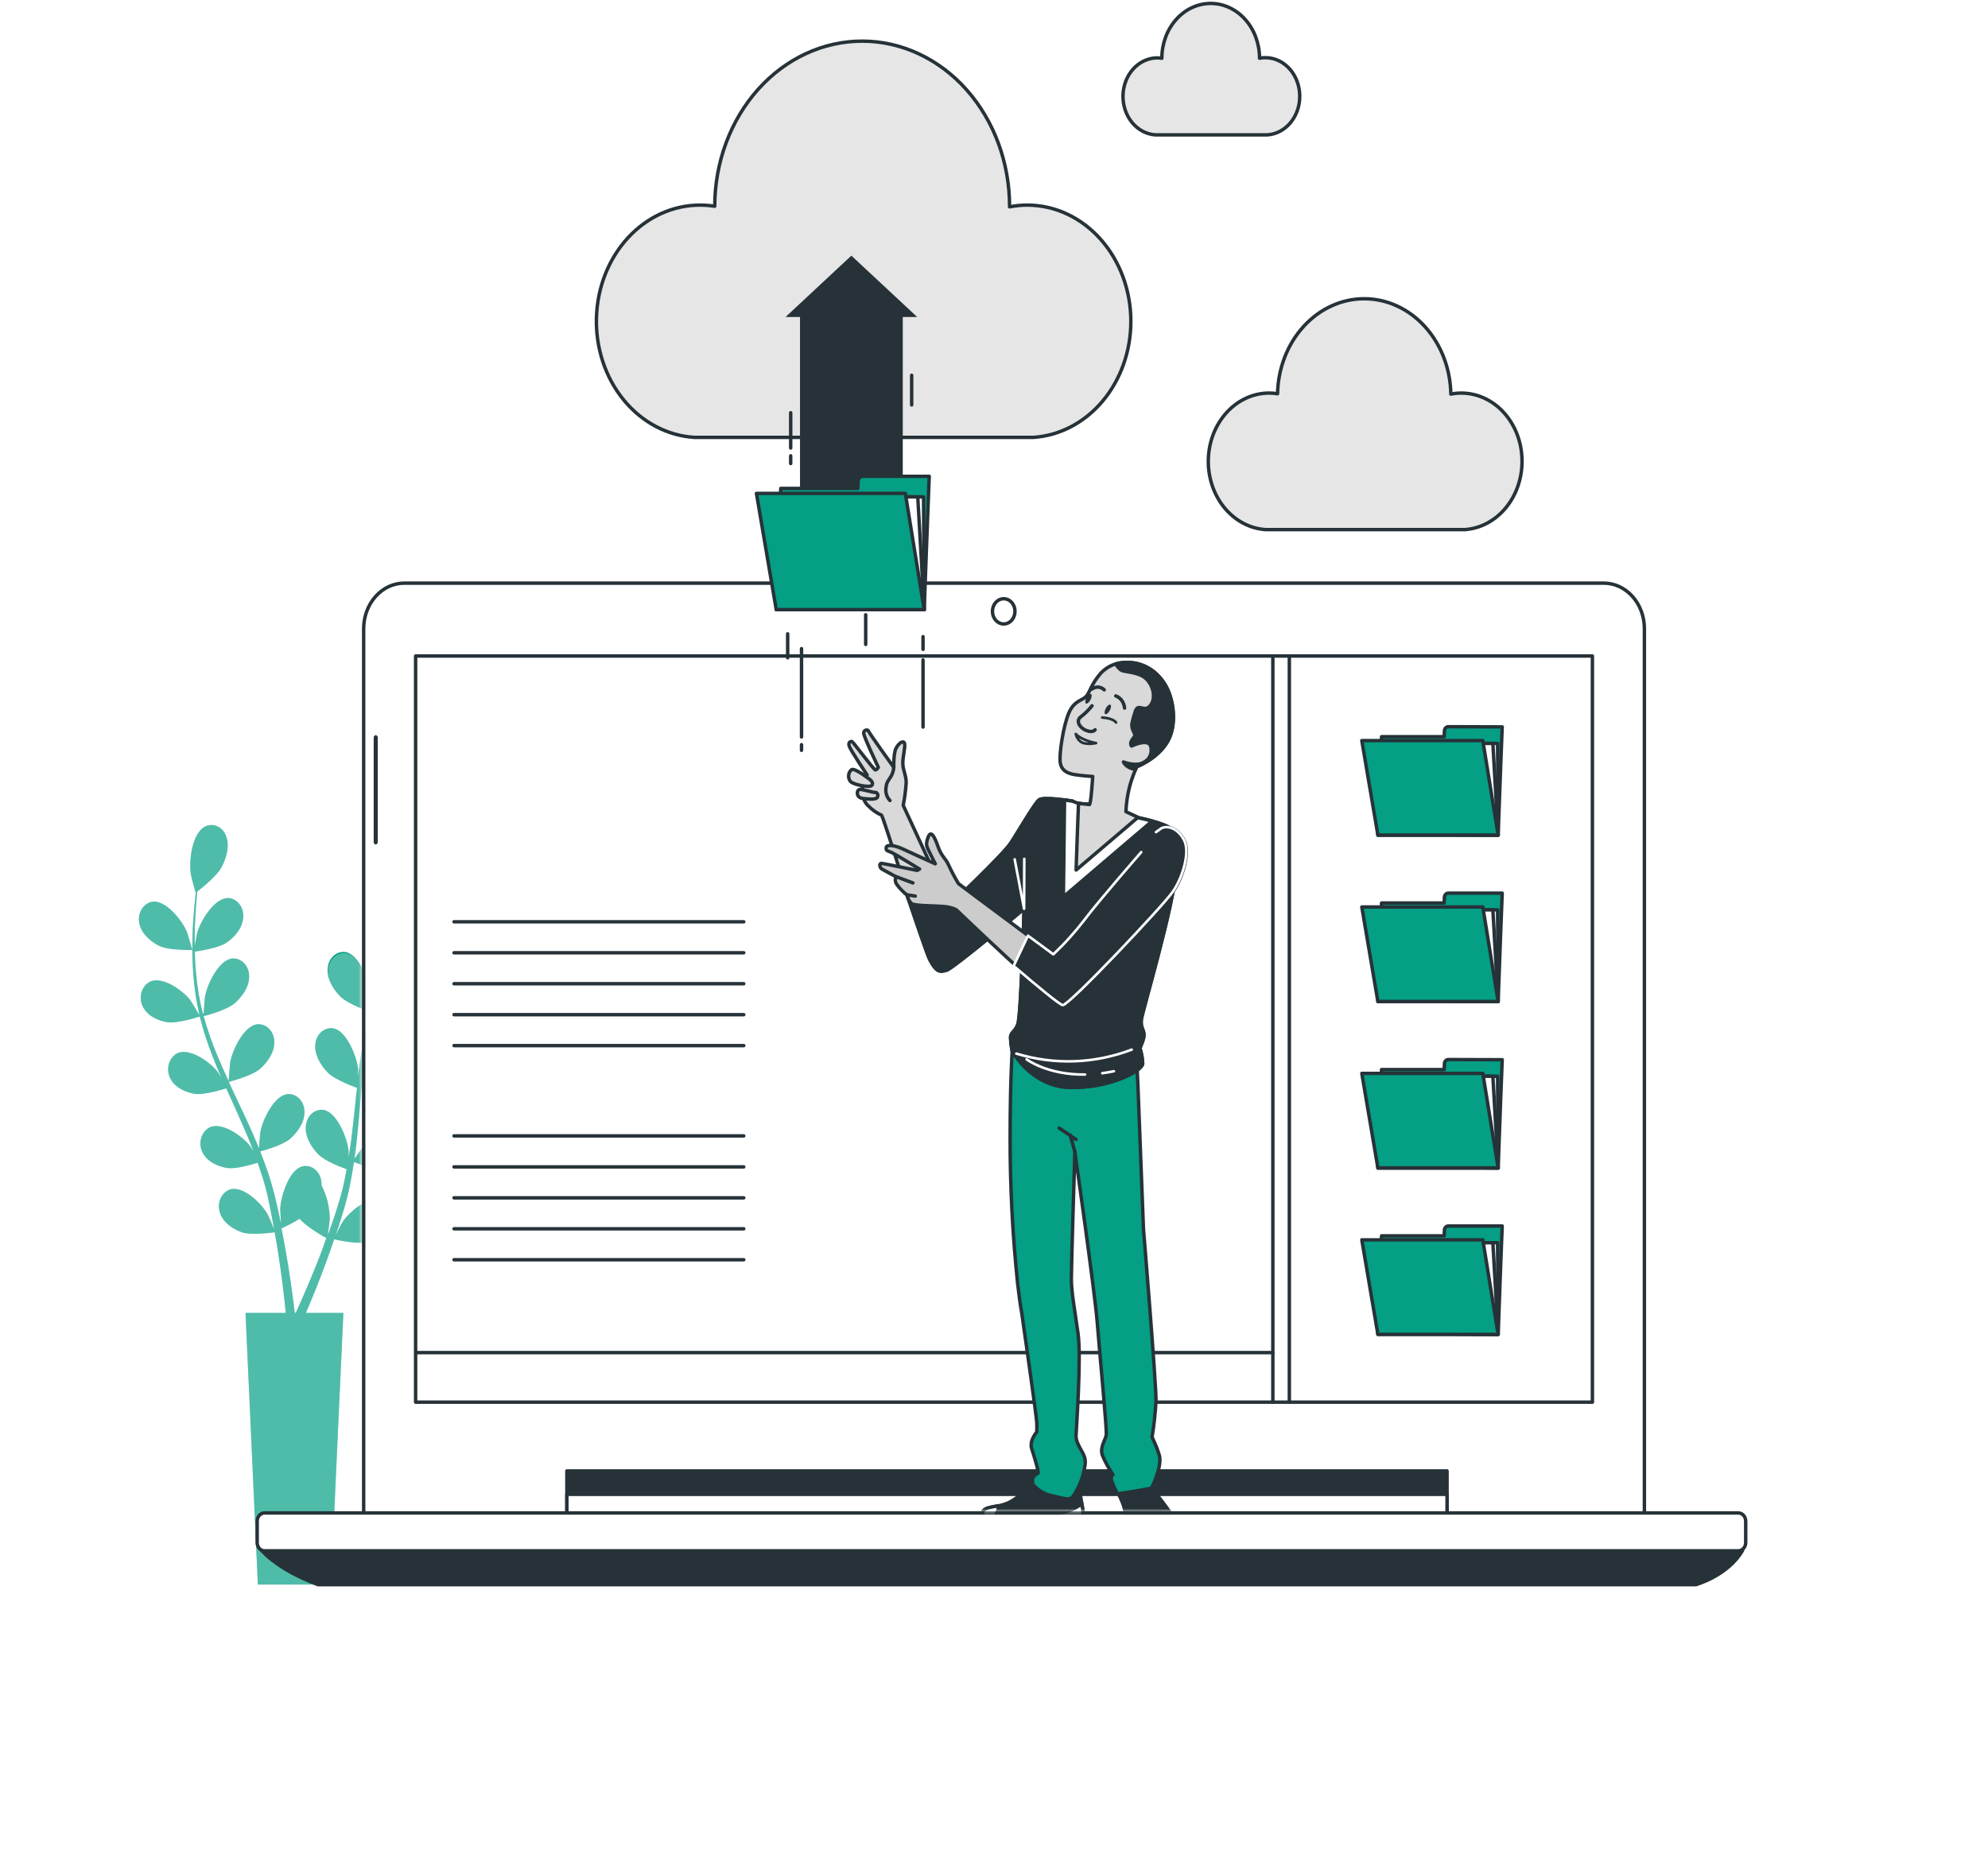 <svg width="579" height="539" viewBox="0 0 579 539" fill="none" xmlns="http://www.w3.org/2000/svg">
<g filter="url(#filter0_d_601_1179)">
<ellipse cx="289.5" cy="461.5" rx="274.5" ry="41.5" fill="white"/>
</g>
<mask id="mask0_601_1179" style="mask-type:luminance" maskUnits="userSpaceOnUse" x="32" y="222" width="74" height="241">
<path d="M105.397 222.018H32.246V462.161H105.397V222.018Z" fill="white"/>
</mask>
<g mask="url(#mask0_601_1179)">
<path d="M135.882 249.509C132.006 249.053 127.419 255 125.995 258.563C125.882 258.868 124.458 263.94 124.526 263.927H124.616C123.882 264.865 123.102 265.88 122.277 266.996C120.763 269.088 119.068 271.459 117.385 274.186C115.535 277.093 113.841 280.12 112.312 283.252C110.574 286.75 109.122 290.417 107.973 294.208V294.348C107.973 293.08 107.973 289.491 107.905 289.212C107.464 285.344 104.515 278.167 100.741 277.368C100.102 277.255 99.448 277.295 98.823 277.485C98.198 277.674 97.616 278.01 97.115 278.47C96.614 278.929 96.205 279.503 95.914 280.152C95.624 280.801 95.459 281.512 95.43 282.238C95.204 285.306 97.193 288.388 99.125 290.328C101.306 292.509 107.374 294.639 107.86 294.804C106.759 298.657 105.891 302.588 105.261 306.572C104.888 308.905 104.583 311.263 104.3 313.647C104.3 312.544 104.3 311.555 104.3 311.416C103.86 307.548 100.911 300.358 97.137 299.572C96.498 299.459 95.846 299.498 95.221 299.687C94.597 299.876 94.016 300.211 93.515 300.669C93.014 301.127 92.604 301.699 92.313 302.347C92.022 302.995 91.856 303.704 91.826 304.429C91.6 307.51 93.589 310.579 95.521 312.519C97.453 314.459 102.628 316.412 103.984 316.906L103.679 319.645C103.216 324.02 102.764 328.407 102.21 332.681C102.018 334.19 101.769 335.661 101.532 337.144C101.532 336.155 101.532 335.331 101.532 335.204C101.08 331.337 98.142 324.159 94.368 323.361C93.729 323.247 93.075 323.287 92.451 323.477C91.826 323.667 91.244 324.002 90.742 324.462C90.241 324.922 89.832 325.495 89.542 326.144C89.251 326.793 89.086 327.504 89.058 328.23C88.832 331.299 90.82 334.38 92.753 336.32C94.685 338.26 99.351 340.023 100.967 340.606C100.685 342.115 100.402 343.624 100.074 345.07C99.826 346.046 99.645 347.01 99.34 347.986C99.035 348.962 98.786 349.901 98.515 350.852C97.928 352.652 97.385 354.516 96.73 356.266C96.312 357.534 95.894 358.638 95.476 359.792C95.69 358.295 96.052 355.353 96.052 355.1C96.009 351.669 95.184 348.308 93.656 345.336C93.668 344.954 93.645 344.572 93.589 344.195C93.51 343.472 93.295 342.776 92.96 342.153C92.624 341.529 92.175 340.993 91.641 340.578C91.107 340.164 90.502 339.881 89.864 339.748C89.226 339.615 88.57 339.635 87.939 339.807C84.176 340.936 81.792 348.341 81.612 352.234C81.612 352.462 81.736 354.973 81.838 356.558C81.657 355.632 81.476 354.745 81.272 353.806C80.877 351.93 80.436 350.078 79.962 348.087C79.713 347.136 79.453 346.173 79.182 345.209C78.911 344.245 78.583 343.244 78.278 342.254C77.532 339.972 76.685 337.69 75.781 335.432C77.239 335.039 82.391 333.556 84.459 331.78C86.527 330.005 88.696 327.101 88.674 324.02C88.692 323.295 88.573 322.574 88.326 321.903C88.079 321.233 87.709 320.629 87.24 320.13C86.771 319.631 86.213 319.249 85.604 319.008C84.994 318.767 84.346 318.673 83.702 318.732C79.838 319.201 76.47 326.112 75.792 329.942C75.792 330.183 75.521 332.985 75.419 334.519C74.866 333.163 74.29 331.806 73.725 330.449C71.996 326.543 70.132 322.65 68.301 318.758L66.629 315.169C67.148 315.029 73.307 313.432 75.668 311.428C77.725 309.666 79.917 306.762 79.894 303.68C79.912 302.955 79.793 302.233 79.547 301.562C79.3 300.892 78.93 300.287 78.461 299.787C77.992 299.287 77.435 298.903 76.825 298.661C76.215 298.418 75.567 298.323 74.922 298.38C71.047 298.849 67.691 305.773 67.013 309.59C67.013 309.881 66.629 313.914 66.595 314.953C65.374 312.316 64.188 309.678 63.103 307.028C61.621 303.454 60.353 299.772 59.307 296.009C59.544 296.009 65.985 294.31 68.346 292.268C70.403 290.493 72.583 287.589 72.561 284.508C72.579 283.783 72.46 283.061 72.213 282.391C71.966 281.721 71.596 281.117 71.127 280.618C70.658 280.119 70.101 279.736 69.491 279.495C68.881 279.255 68.233 279.161 67.589 279.22C63.725 279.689 60.369 286.612 59.68 290.429C59.68 290.683 59.386 293.752 59.295 295.223H59.081C58.107 291.409 57.445 287.505 57.103 283.557C56.877 281.388 56.787 279.296 56.731 277.216C57.951 277.051 63.51 276.215 65.86 274.68C68.211 273.146 70.538 270.546 70.821 267.478C70.908 266.759 70.86 266.028 70.679 265.331C70.498 264.635 70.189 263.989 69.771 263.435C69.354 262.881 68.837 262.432 68.255 262.117C67.672 261.802 67.038 261.628 66.391 261.607C62.505 261.607 58.482 268.061 57.42 271.751C57.42 271.954 56.968 274.072 56.708 275.631C56.708 274.706 56.708 273.767 56.708 272.88C56.708 269.583 56.9 266.539 57.092 263.876C57.205 262.355 57.33 260.985 57.465 259.705C58.595 258.83 63.115 255.266 64.482 252.718C65.849 250.169 66.934 246.644 65.928 243.765C65.71 243.083 65.367 242.459 64.921 241.935C64.474 241.411 63.935 240.999 63.337 240.724C62.739 240.449 62.097 240.318 61.451 240.339C60.806 240.361 60.171 240.534 59.589 240.849C55.906 242.954 54.99 250.777 55.567 254.582C55.567 254.924 56.923 260.022 56.979 259.971H57.047C56.9 261.239 56.753 262.507 56.606 263.978C56.369 266.653 56.132 269.684 56.064 272.994C55.952 276.567 56.027 280.145 56.29 283.709C56.563 287.699 57.153 291.654 58.053 295.527C58.053 295.527 58.053 295.628 58.053 295.666C57.431 294.589 55.635 291.634 55.476 291.418C53.217 288.477 47.262 284.279 43.68 285.978C43.091 286.279 42.565 286.716 42.137 287.26C41.709 287.804 41.388 288.443 41.195 289.136C41.002 289.829 40.941 290.56 41.017 291.281C41.093 292.002 41.303 292.697 41.635 293.32C42.957 296.034 46.154 297.366 48.697 297.784C51.589 298.253 57.736 296.275 58.177 296.11C59.18 300.027 60.415 303.865 61.872 307.599C62.708 309.78 63.612 311.948 64.55 314.104C63.996 313.191 63.487 312.379 63.42 312.265C61.16 309.323 55.205 305.126 51.623 306.825C51.038 307.132 50.517 307.574 50.093 308.121C49.669 308.668 49.353 309.309 49.163 310.002C48.974 310.695 48.916 311.424 48.993 312.144C49.07 312.864 49.281 313.557 49.612 314.18C50.934 316.881 54.132 318.225 56.674 318.643C59.216 319.062 64.516 317.489 65.894 317.058L67.024 319.531C68.787 323.475 70.572 327.406 72.21 331.324C72.787 332.693 73.341 334.076 73.838 335.458C73.341 334.646 72.922 333.974 72.843 333.873C70.584 330.918 64.629 326.721 61.047 328.433C60.459 328.735 59.934 329.172 59.507 329.717C59.08 330.261 58.76 330.901 58.569 331.594C58.377 332.287 58.317 333.017 58.394 333.737C58.47 334.458 58.681 335.152 59.013 335.775C60.335 338.476 63.533 339.807 66.075 340.238C68.617 340.669 73.397 339.236 75.035 338.729C75.544 340.149 76.041 341.595 76.47 343.003C76.753 343.979 77.069 344.892 77.306 345.881C77.544 346.87 77.781 347.834 78.03 348.785C78.425 350.662 78.843 352.589 79.16 354.415C79.408 355.683 79.634 356.951 79.849 358.13C79.295 356.748 78.143 354.073 78.018 353.857C76.177 350.56 70.866 345.399 67.092 346.477C66.47 346.675 65.892 347.018 65.396 347.483C64.9 347.949 64.497 348.527 64.213 349.179C63.929 349.831 63.772 350.543 63.75 351.268C63.728 351.993 63.843 352.716 64.086 353.388C65.035 356.279 67.985 358.143 70.471 358.993C73.205 359.931 79.25 359.069 80.007 358.993C80.369 361.022 80.708 363 80.99 364.864C82.018 371.356 82.64 376.796 83.035 380.613C83.103 381.285 83.159 381.881 83.216 382.464H71.499L75.103 461.616H96.391L100.007 382.464H89.092L89.34 381.906C90.832 378.394 92.911 373.372 95.159 367.21C95.871 365.27 96.594 363.177 97.329 361.022C98.052 361.186 104.108 362.556 106.843 361.846C109.374 361.212 112.492 359.601 113.622 356.774C113.907 356.123 114.068 355.413 114.093 354.689C114.118 353.964 114.007 353.242 113.767 352.569C113.527 351.896 113.164 351.287 112.701 350.781C112.238 350.276 111.686 349.885 111.08 349.634C107.385 348.24 101.758 352.944 99.69 356.076C99.566 356.266 98.447 358.447 97.758 359.88C98.052 358.993 98.346 358.143 98.639 357.23C99.227 355.43 99.769 353.603 100.357 351.651C100.606 350.7 100.865 349.736 101.125 348.76C101.385 347.783 101.589 346.756 101.826 345.742C102.323 343.37 102.73 340.948 103.091 338.501C104.492 339.072 109.521 341.037 112.131 340.834C114.741 340.631 117.972 339.566 119.464 337.03C119.836 336.436 120.093 335.761 120.217 335.048C120.341 334.336 120.329 333.602 120.183 332.895C120.037 332.187 119.759 331.523 119.369 330.944C118.978 330.365 118.483 329.885 117.916 329.536C114.458 327.532 108.255 331.222 105.792 333.974C105.645 334.139 104.074 336.345 103.227 337.563C103.442 336.092 103.645 334.621 103.815 333.112C104.289 328.788 104.662 324.388 105.035 320L105.408 315.981C105.905 316.183 111.837 318.656 114.752 318.428C117.34 318.225 120.583 317.16 122.085 314.624C122.458 314.03 122.714 313.355 122.838 312.642C122.962 311.929 122.95 311.195 122.804 310.488C122.658 309.781 122.381 309.116 121.99 308.537C121.6 307.959 121.104 307.479 120.537 307.13C117.08 305.126 110.877 308.816 108.413 311.568C108.232 311.783 105.973 314.941 105.43 315.778C105.713 312.836 106.018 309.894 106.413 307.015C106.944 303.118 107.699 299.264 108.673 295.476C108.899 295.578 115.08 298.19 118.063 298.012C120.65 297.809 123.893 296.744 125.396 294.208C125.768 293.614 126.025 292.939 126.149 292.226C126.273 291.514 126.261 290.78 126.115 290.073C125.969 289.365 125.692 288.701 125.301 288.122C124.91 287.543 124.415 287.063 123.848 286.714C120.39 284.71 114.187 288.4 111.724 291.152C111.566 291.342 109.848 293.752 109.046 294.956L108.854 294.842C109.914 291.059 111.28 287.391 112.933 283.886C113.814 281.933 114.763 280.082 115.713 278.408C116.843 279.03 121.893 281.794 124.605 281.908C127.317 282.022 130.537 281.375 132.277 278.992C132.698 278.446 133.012 277.809 133.2 277.12C133.389 276.43 133.447 275.705 133.372 274.989C133.296 274.273 133.089 273.582 132.762 272.962C132.435 272.341 131.997 271.803 131.475 271.383C128.232 268.961 121.701 271.878 119.046 274.3C118.899 274.439 117.52 275.961 116.537 277.102C116.978 276.329 117.419 275.517 117.859 274.782C119.487 272.03 121.125 269.621 122.594 267.503C123.441 266.311 124.221 265.246 124.967 264.257C126.334 264.257 131.848 264.041 134.255 262.773C136.661 261.505 139.294 259.223 139.904 256.205C140.11 255.465 140.164 254.682 140.064 253.915C139.964 253.148 139.711 252.416 139.325 251.773C138.939 251.13 138.429 250.593 137.833 250.201C137.237 249.81 136.57 249.573 135.882 249.509ZM93.035 366.17C90.696 372.206 88.515 377.138 86.99 380.562C86.685 381.247 86.402 381.83 86.142 382.426H85.837C85.758 381.754 85.679 381.031 85.578 380.207C85.103 376.403 84.357 370.874 83.205 364.357C82.843 362.29 82.425 360.096 81.973 357.839C83.794 357.021 85.571 356.085 87.295 355.036C89.284 357.458 94.391 360.286 95.046 360.654C94.402 362.543 93.747 364.395 93.035 366.17Z" fill="#049F85"/>
<path d="M46.38 275.555C49.171 276.924 56.007 276.747 56.019 276.747C56.03 276.747 54.55 271.674 54.414 271.421C52.911 267.908 48.177 262.088 44.313 262.684C43.676 262.802 43.069 263.069 42.53 263.467C41.991 263.865 41.533 264.386 41.184 264.996C40.836 265.605 40.606 266.29 40.508 267.006C40.41 267.722 40.448 268.453 40.618 269.151C41.262 272.156 44.03 274.388 46.38 275.555Z" fill="#049F85"/>
<path opacity="0.3" d="M46.38 275.555C49.171 276.924 56.007 276.747 56.019 276.747C56.03 276.747 54.55 271.674 54.414 271.421C52.911 267.908 48.177 262.088 44.313 262.684C43.676 262.802 43.069 263.069 42.53 263.467C41.991 263.865 41.533 264.386 41.184 264.996C40.836 265.605 40.606 266.29 40.508 267.006C40.41 267.722 40.448 268.453 40.618 269.151C41.262 272.156 44.03 274.388 46.38 275.555Z" fill="white"/>
<path opacity="0.3" d="M58.222 296.085C59.226 300.002 60.46 303.84 61.917 307.573C62.753 309.754 63.657 311.923 64.595 314.078C64.041 313.165 63.533 312.354 63.465 312.24C61.205 309.298 55.25 305.101 51.669 306.8C51.076 307.102 50.548 307.54 50.117 308.087C49.687 308.634 49.364 309.277 49.169 309.974C48.975 310.67 48.914 311.405 48.991 312.13C49.067 312.855 49.279 313.553 49.612 314.18C50.934 316.881 54.132 318.225 56.674 318.643C59.216 319.062 64.516 317.489 65.894 317.058L67.024 319.531C68.787 323.475 70.572 327.406 72.21 331.324C72.787 332.693 73.341 334.076 73.838 335.458C73.341 334.646 72.922 333.974 72.843 333.873C70.584 330.918 64.629 326.721 61.047 328.433C60.459 328.735 59.934 329.172 59.507 329.717C59.08 330.261 58.76 330.901 58.569 331.594C58.377 332.287 58.317 333.017 58.394 333.737C58.47 334.458 58.681 335.152 59.013 335.775C60.335 338.476 63.533 339.807 66.075 340.238C68.617 340.669 73.397 339.236 75.035 338.729C75.544 340.149 76.041 341.595 76.47 343.003C76.753 343.979 77.069 344.892 77.306 345.881C77.544 346.87 77.781 347.834 78.03 348.785C78.425 350.662 78.843 352.589 79.16 354.415C79.408 355.683 79.634 356.951 79.849 358.13C79.295 356.748 78.143 354.073 78.018 353.857C76.177 350.56 70.866 345.399 67.092 346.477C66.47 346.675 65.892 347.018 65.396 347.483C64.9 347.949 64.497 348.527 64.213 349.179C63.929 349.831 63.772 350.543 63.75 351.268C63.728 351.993 63.843 352.716 64.086 353.388C65.035 356.279 67.985 358.143 70.471 358.993C73.205 359.931 79.25 359.069 80.007 358.993C80.369 361.022 80.708 363 80.99 364.864C82.018 371.356 82.64 376.796 83.035 380.613C83.103 381.285 83.159 381.881 83.216 382.464H71.499L75.103 461.616H96.391L100.007 382.464H89.092L89.34 381.906C90.832 378.394 92.911 373.372 95.159 367.21C95.871 365.27 96.594 363.177 97.329 361.022C98.052 361.186 104.108 362.556 106.843 361.846C109.374 361.212 112.492 359.601 113.622 356.774C113.907 356.123 114.068 355.413 114.093 354.689C114.118 353.964 114.007 353.242 113.767 352.569C113.527 351.896 113.164 351.287 112.701 350.781C112.238 350.276 111.686 349.885 111.08 349.634C107.385 348.24 101.758 352.944 99.69 356.076C99.566 356.266 98.447 358.447 97.758 359.88C98.052 358.993 98.346 358.143 98.639 357.23C99.227 355.43 99.769 353.603 100.357 351.651C100.606 350.7 100.865 349.736 101.125 348.76C101.385 347.783 101.589 346.756 101.826 345.742C102.323 343.37 102.73 340.948 103.091 338.501C104.492 339.072 109.521 341.037 112.131 340.834C114.741 340.631 117.972 339.566 119.464 337.03C119.836 336.436 120.093 335.761 120.217 335.048C120.341 334.336 120.329 333.602 120.183 332.895C120.037 332.187 119.759 331.523 119.369 330.944C118.978 330.365 118.483 329.885 117.916 329.536C114.458 327.532 108.255 331.222 105.792 333.974C105.645 334.139 104.074 336.345 103.227 337.563C103.442 336.092 103.645 334.621 103.815 333.112C104.289 328.788 104.662 324.388 105.035 320L105.408 315.981C105.905 316.183 111.837 318.656 114.752 318.428C117.34 318.225 120.583 317.16 122.085 314.624C122.458 314.03 122.714 313.355 122.838 312.642C122.962 311.929 122.95 311.195 122.804 310.488C122.658 309.781 122.381 309.116 121.99 308.537C121.6 307.959 121.104 307.479 120.537 307.13C117.08 305.126 110.877 308.816 108.413 311.568C108.233 311.783 105.973 314.941 105.43 315.778C105.713 312.836 106.018 309.894 106.413 307.015C106.944 303.118 107.699 299.264 108.673 295.476C108.899 295.578 115.08 298.19 118.063 298.012C120.65 297.809 123.893 296.744 125.396 294.208C125.768 293.614 126.025 292.939 126.149 292.226C126.273 291.514 126.261 290.78 126.115 290.073C125.969 289.365 125.692 288.701 125.301 288.122C124.91 287.543 124.415 287.063 123.848 286.714C120.39 284.71 114.187 288.4 111.724 291.152C111.566 291.342 109.848 293.752 109.046 294.956L108.854 294.842C109.914 291.059 111.28 287.391 112.933 283.886C113.814 281.933 114.763 280.082 115.713 278.408C116.843 279.03 121.893 281.794 124.605 281.908C127.317 282.022 130.537 281.375 132.277 278.992C132.698 278.446 133.012 277.809 133.2 277.12C133.389 276.43 133.447 275.705 133.372 274.989C133.296 274.273 133.089 273.582 132.762 272.962C132.435 272.341 131.997 271.803 131.475 271.383C128.232 268.961 121.701 271.878 119.046 274.3C118.899 274.439 117.52 275.961 116.537 277.102C116.978 276.329 117.419 275.517 117.859 274.782C119.487 272.03 121.125 269.621 122.594 267.503C123.441 266.311 124.221 265.246 124.967 264.257C126.334 264.257 131.848 264.041 134.255 262.773C136.661 261.505 139.294 259.223 139.904 256.205C140.056 255.502 140.074 254.771 139.958 254.06C139.842 253.348 139.595 252.672 139.232 252.075C138.869 251.477 138.398 250.972 137.85 250.591C137.302 250.211 136.69 249.963 136.051 249.864C132.176 249.408 127.588 255.355 126.164 258.918C126.051 259.223 124.628 264.295 124.695 264.282H124.786C124.051 265.221 123.272 266.235 122.447 267.351C120.933 269.443 119.238 271.814 117.554 274.541C115.705 277.448 114.011 280.475 112.481 283.607C110.743 287.105 109.291 290.772 108.142 294.563V294.703C108.142 293.435 108.142 289.846 108.074 289.567C107.634 285.7 104.685 278.522 100.911 277.723C100.271 277.61 99.618 277.65 98.993 277.84C98.368 278.029 97.786 278.365 97.285 278.825C96.783 279.284 96.374 279.858 96.084 280.507C95.793 281.156 95.629 281.867 95.6 282.593C95.374 285.661 97.363 288.743 99.295 290.683C101.476 292.864 107.543 294.994 108.029 295.159C106.885 298.891 105.96 302.704 105.261 306.572C104.888 308.905 104.583 311.263 104.3 313.647C104.3 312.544 104.3 311.555 104.3 311.416C103.86 307.548 100.911 300.358 97.137 299.572C96.498 299.459 95.846 299.498 95.222 299.687C94.597 299.876 94.016 300.211 93.515 300.669C93.014 301.127 92.604 301.699 92.313 302.347C92.022 302.995 91.856 303.704 91.826 304.429C91.6 307.51 93.589 310.579 95.521 312.519C97.453 314.459 102.628 316.412 103.984 316.906L103.679 319.645C103.216 324.02 102.764 328.407 102.21 332.681C102.018 334.19 101.769 335.661 101.532 337.144C101.532 336.155 101.532 335.331 101.532 335.204C101.08 331.337 98.142 324.159 94.368 323.361C93.729 323.247 93.075 323.287 92.451 323.477C91.826 323.667 91.244 324.002 90.742 324.462C90.241 324.922 89.832 325.495 89.542 326.144C89.251 326.793 89.086 327.504 89.058 328.23C88.832 331.299 90.82 334.38 92.753 336.32C94.685 338.26 99.351 340.023 100.967 340.606C100.685 342.115 100.402 343.624 100.074 345.07C99.826 346.046 99.645 347.01 99.34 347.986C99.035 348.962 98.786 349.901 98.515 350.852C97.928 352.652 97.385 354.516 96.73 356.266C96.312 357.534 95.894 358.638 95.476 359.792C95.69 358.295 96.052 355.353 96.052 355.1C96.009 351.669 95.184 348.308 93.656 345.336C93.668 344.954 93.645 344.572 93.589 344.195C93.51 343.472 93.295 342.776 92.96 342.153C92.624 341.529 92.175 340.993 91.641 340.578C91.107 340.164 90.502 339.881 89.864 339.748C89.226 339.615 88.57 339.635 87.939 339.807C84.176 340.936 81.792 348.341 81.612 352.234C81.612 352.462 81.736 354.973 81.838 356.558C81.657 355.632 81.476 354.745 81.272 353.806C80.877 351.93 80.436 350.078 79.962 348.087C79.713 347.136 79.453 346.173 79.182 345.209C78.911 344.245 78.583 343.244 78.278 342.254C77.532 339.972 76.685 337.69 75.781 335.432C77.239 335.039 82.391 333.556 84.459 331.78C86.527 330.005 88.696 327.101 88.674 324.02C88.692 323.295 88.573 322.574 88.326 321.903C88.079 321.233 87.709 320.629 87.24 320.13C86.771 319.631 86.213 319.249 85.604 319.008C84.994 318.767 84.346 318.673 83.702 318.732C79.838 319.201 76.47 326.112 75.792 329.942C75.792 330.183 75.521 332.985 75.419 334.519C74.866 333.163 74.29 331.806 73.725 330.449C71.996 326.543 70.132 322.65 68.301 318.758L66.629 315.169C67.148 315.029 73.307 313.432 75.668 311.428C77.725 309.666 79.917 306.762 79.894 303.68C79.912 302.955 79.793 302.233 79.547 301.562C79.3 300.892 78.93 300.287 78.461 299.787C77.992 299.287 77.435 298.903 76.825 298.661C76.215 298.418 75.567 298.323 74.922 298.38C71.047 298.849 67.691 305.773 67.013 309.59C67.013 309.881 66.629 313.914 66.595 314.953C65.374 312.316 64.188 309.678 63.103 307.028C61.621 303.454 60.353 299.772 59.307 296.009C59.544 296.009 65.985 294.31 68.346 292.268C70.403 290.493 72.583 287.589 72.561 284.508C72.579 283.783 72.46 283.061 72.213 282.391C71.966 281.721 71.596 281.117 71.127 280.618C70.658 280.119 70.101 279.736 69.491 279.495C68.881 279.255 68.233 279.161 67.589 279.22C63.725 279.689 60.369 286.612 59.68 290.429C59.68 290.683 59.386 293.752 59.295 295.223H59.081C58.107 291.409 57.445 287.505 57.103 283.557C56.877 281.388 56.787 279.296 56.731 277.216C57.951 277.051 63.51 276.215 65.86 274.68C68.211 273.146 70.538 270.546 70.821 267.478C70.908 266.759 70.86 266.028 70.679 265.331C70.498 264.635 70.189 263.989 69.771 263.435C69.354 262.881 68.837 262.432 68.255 262.117C67.672 261.802 67.038 261.628 66.391 261.607C62.505 261.607 58.482 268.061 57.42 271.751C57.42 271.954 56.968 274.072 56.708 275.631C56.708 274.706 56.708 273.767 56.708 272.88C56.708 269.583 56.9 266.539 57.092 263.876C57.205 262.355 57.33 260.985 57.465 259.705C58.595 258.83 63.115 255.266 64.482 252.718C65.849 250.169 66.934 246.644 65.928 243.765C65.71 243.083 65.367 242.459 64.921 241.935C64.474 241.411 63.935 240.999 63.337 240.724C62.739 240.449 62.097 240.318 61.451 240.339C60.806 240.361 60.171 240.534 59.589 240.849C55.906 242.954 54.99 250.777 55.567 254.582C55.567 254.924 56.923 260.022 56.979 259.971H57.047C56.9 261.239 56.753 262.507 56.606 263.978C56.369 266.653 56.132 269.684 56.064 272.994C55.952 276.567 56.027 280.145 56.29 283.709C56.563 287.699 57.153 291.654 58.053 295.527C58.053 295.527 58.053 295.628 58.053 295.666C57.431 294.589 55.635 291.634 55.476 291.418C53.217 288.477 47.262 284.279 43.68 285.978C43.091 286.279 42.565 286.716 42.137 287.26C41.709 287.804 41.388 288.443 41.195 289.136C41.002 289.829 40.941 290.56 41.017 291.281C41.093 292.002 41.303 292.697 41.635 293.32C42.957 296.034 46.154 297.366 48.697 297.784C51.635 298.228 57.736 296.25 58.222 296.085ZM87.34 355.011C89.329 357.433 94.436 360.261 95.091 360.628C94.402 362.543 93.713 364.433 93.035 366.145C90.696 372.18 88.515 377.113 86.99 380.537C86.685 381.222 86.402 381.805 86.142 382.401H85.837C85.758 381.729 85.679 381.006 85.578 380.182C85.103 376.378 84.357 370.849 83.205 364.331C82.843 362.264 82.425 360.071 81.973 357.813C83.809 356.997 85.601 356.061 87.34 355.011Z" fill="white"/>
</g>
<path d="M117.736 169.877H467.108C470.243 169.877 473.249 171.274 475.466 173.762C477.682 176.249 478.927 179.623 478.927 183.141V441.594H105.917V183.141C105.917 179.623 107.162 176.249 109.379 173.762C111.595 171.274 114.601 169.877 117.736 169.877Z" stroke="#263238" stroke-linecap="round" stroke-linejoin="round"/>
<path d="M463.786 191.104H121.046V408.473H463.786V191.104Z" fill="white" stroke="#263238" stroke-linecap="round" stroke-linejoin="round"/>
<path d="M421.448 428.508H165.103V442.685H421.448V428.508Z" fill="#263238" stroke="#263238" stroke-linecap="round" stroke-linejoin="round"/>
<path d="M421.448 435.33H165.103V442.685H421.448V435.33Z" fill="white" stroke="#263238" stroke-linecap="round" stroke-linejoin="round"/>
<path d="M75.748 451.13C75.748 451.13 79.963 456.912 92.595 461.629H493.955C493.955 461.629 503.311 459.004 507.514 451.662L75.748 451.13Z" fill="#263238" stroke="#263238" stroke-linecap="round" stroke-linejoin="round"/>
<path d="M506.294 440.745H77.036C75.856 440.745 74.9 441.818 74.9 443.142V449.381C74.9 450.704 75.856 451.777 77.036 451.777H506.294C507.473 451.777 508.429 450.704 508.429 449.381V443.142C508.429 441.818 507.473 440.745 506.294 440.745Z" fill="white" stroke="#263238" stroke-linecap="round" stroke-linejoin="round"/>
<path d="M295.607 178.093C295.607 177.365 295.415 176.654 295.054 176.049C294.694 175.444 294.181 174.973 293.582 174.695C292.982 174.417 292.323 174.345 291.687 174.488C291.051 174.631 290.467 174.982 290.009 175.498C289.552 176.013 289.24 176.67 289.115 177.384C288.99 178.098 289.057 178.838 289.306 179.509C289.556 180.181 289.978 180.755 290.518 181.157C291.059 181.56 291.693 181.773 292.342 181.771C292.772 181.771 293.197 181.675 293.594 181.491C293.991 181.306 294.351 181.034 294.655 180.693C294.958 180.351 295.199 179.946 295.362 179.5C295.525 179.054 295.609 178.576 295.607 178.093Z" fill="white" stroke="#263238" stroke-linecap="round" stroke-linejoin="round"/>
<path d="M109.431 246.34C109.184 246.34 108.947 246.231 108.772 246.036C108.596 245.841 108.496 245.577 108.493 245.3V214.867C108.496 214.59 108.596 214.326 108.772 214.131C108.947 213.936 109.184 213.827 109.431 213.827C109.678 213.827 109.915 213.936 110.09 214.131C110.266 214.326 110.366 214.59 110.369 214.867V245.3C110.366 245.577 110.266 245.841 110.09 246.036C109.915 246.231 109.678 246.34 109.431 246.34Z" fill="#263238" stroke="white" stroke-width="0.692" stroke-miterlimit="10"/>
<path d="M370.714 191.104V408.397" stroke="#263238" stroke-linecap="round" stroke-linejoin="round"/>
<path d="M375.517 191.104V408.397" stroke="#263238" stroke-linecap="round" stroke-linejoin="round"/>
<path d="M121.238 394.042H370.714" stroke="#263238" stroke-linecap="round" stroke-linejoin="round"/>
<path d="M132.233 366.983H216.616" stroke="#263238" stroke-linecap="round" stroke-linejoin="round"/>
<path d="M132.233 357.967H216.616" stroke="#263238" stroke-linecap="round" stroke-linejoin="round"/>
<path d="M132.233 348.951H216.616" stroke="#263238" stroke-linecap="round" stroke-linejoin="round"/>
<path d="M132.233 339.935H216.616" stroke="#263238" stroke-linecap="round" stroke-linejoin="round"/>
<path d="M132.233 330.906H216.616" stroke="#263238" stroke-linecap="round" stroke-linejoin="round"/>
<path d="M132.233 304.606H216.616" stroke="#263238" stroke-linecap="round" stroke-linejoin="round"/>
<path d="M132.233 295.591H216.616" stroke="#263238" stroke-linecap="round" stroke-linejoin="round"/>
<path d="M132.233 286.575H216.616" stroke="#263238" stroke-linecap="round" stroke-linejoin="round"/>
<path d="M132.233 277.56H216.616" stroke="#263238" stroke-linecap="round" stroke-linejoin="round"/>
<path d="M132.233 268.531H216.616" stroke="#263238" stroke-linecap="round" stroke-linejoin="round"/>
<path d="M421.81 211.697C421.51 211.697 421.223 211.831 421.011 212.069C420.799 212.306 420.68 212.629 420.68 212.965L420.612 214.614H402.375L401.302 243.31H436.329L437.132 221.563L437.403 214.614L437.516 211.748L421.81 211.697Z" fill="#049F85" stroke="#263238" stroke-linecap="round" stroke-linejoin="round"/>
<path d="M436.329 243.26L436.171 216.567H402.511L402.782 242.943L436.329 243.26Z" fill="white" stroke="#263238" stroke-linecap="round" stroke-linejoin="round"/>
<path d="M436.329 243.26L434.792 216.567H401.132L401.403 242.943L436.329 243.26Z" fill="white" stroke="#263238" stroke-linecap="round" stroke-linejoin="round"/>
<path d="M401.302 243.26L396.624 215.743H431.866L436.33 243.26H401.302Z" fill="#049F85" stroke="#263238" stroke-linecap="round" stroke-linejoin="round"/>
<path d="M421.81 260.187C421.52 260.186 421.241 260.311 421.03 260.535C420.82 260.759 420.694 261.066 420.68 261.391L420.612 263.052H402.375L401.302 291.748H436.329L437.132 269.989L437.403 263.052L437.516 260.187H421.81Z" fill="#049F85" stroke="#263238" stroke-linecap="round" stroke-linejoin="round"/>
<path d="M436.329 291.749L436.171 265.057H402.511L402.782 291.419L436.329 291.749Z" fill="white" stroke="#263238" stroke-linecap="round" stroke-linejoin="round"/>
<path d="M436.329 291.749L434.792 265.057H401.132L401.403 291.419L436.329 291.749Z" fill="white" stroke="#263238" stroke-linecap="round" stroke-linejoin="round"/>
<path d="M401.302 291.75L396.624 264.221H431.866L436.33 291.75H401.302Z" fill="#049F85" stroke="#263238" stroke-linecap="round" stroke-linejoin="round"/>
<path d="M421.81 308.665C421.51 308.665 421.223 308.799 421.011 309.036C420.799 309.274 420.68 309.597 420.68 309.933L420.612 311.582H402.375L401.302 340.277H436.329L437.132 318.53L437.403 311.582L437.516 308.716L421.81 308.665Z" fill="#049F85" stroke="#263238" stroke-linecap="round" stroke-linejoin="round"/>
<path d="M436.329 340.226L436.171 313.533H402.511L402.782 339.909L436.329 340.226Z" fill="white" stroke="#263238" stroke-linecap="round" stroke-linejoin="round"/>
<path d="M436.329 340.226L434.792 313.533H401.132L401.403 339.909L436.329 340.226Z" fill="white" stroke="#263238" stroke-linecap="round" stroke-linejoin="round"/>
<path d="M401.302 340.226L396.624 312.696H431.866L436.33 340.226H401.302Z" fill="#049F85" stroke="#263238" stroke-linecap="round" stroke-linejoin="round"/>
<path d="M421.81 357.154C421.52 357.154 421.241 357.279 421.03 357.503C420.82 357.727 420.694 358.034 420.68 358.359L420.612 360.02H402.375L401.302 388.716H436.329L437.132 366.956L437.403 360.02L437.516 357.154H421.81Z" fill="#049F85" stroke="#263238" stroke-linecap="round" stroke-linejoin="round"/>
<path d="M436.329 388.717L436.171 362.024H402.511L402.782 388.387L436.329 388.717Z" fill="white" stroke="#263238" stroke-linecap="round" stroke-linejoin="round"/>
<path d="M436.329 388.717L434.792 362.024H401.132L401.403 388.387L436.329 388.717Z" fill="white" stroke="#263238" stroke-linecap="round" stroke-linejoin="round"/>
<path d="M401.302 388.716L396.624 361.187H431.866L436.33 388.716H401.302Z" fill="#049F85" stroke="#263238" stroke-linecap="round" stroke-linejoin="round"/>
<mask id="mask1_601_1179" style="mask-type:luminance" maskUnits="userSpaceOnUse" x="240" y="186" width="120" height="255">
<path d="M359.065 186.756H240.83V440.289H359.065V186.756Z" fill="white"/>
</mask>
<g mask="url(#mask1_601_1179)">
<path d="M325.632 435.091C327.169 437.576 328.004 440.523 328.027 443.548C327.801 447.91 337.406 452.666 340.038 450.865C342.671 449.064 343.123 444.195 341.168 441.114C339.346 438.463 337.4 435.924 335.338 433.505C334.762 432.732 334.762 432.098 332.931 432.098C331.101 432.098 326.321 432.009 325.632 435.091Z" fill="#263238" stroke="#263238" stroke-linecap="round" stroke-linejoin="round"/>
<path d="M341.687 442.114C341.729 443.201 341.634 444.29 341.405 445.347C340.829 447.655 340.275 447.782 340.275 447.782L339.247 445.981L337.077 446.628L336.964 448.936C335.727 449.012 334.487 448.84 333.303 448.429C332.038 447.782 329.529 446.248 329.066 443.166C328.574 440.902 327.725 438.754 326.558 436.826C327.563 438.884 328.074 441.2 328.038 443.547C327.812 447.909 337.416 452.664 340.049 450.863C342.399 449.253 342.998 445.157 341.687 442.114Z" fill="white" stroke="#263238" stroke-linecap="round" stroke-linejoin="round"/>
<path d="M301.507 431.882C299.395 433.943 297.096 435.749 294.648 437.271C290.998 439.452 286.738 438.539 286.196 440.606C285.654 442.673 288.592 444.575 295.235 445.602C301.879 446.629 303.009 444.828 305.868 443.674C308.727 442.52 313.778 443.421 314.907 442.52C316.037 441.62 315.02 438.158 314.568 434.912C314.116 431.666 313.879 430.816 313.879 430.816C311.89 431.896 309.663 432.297 307.473 431.97C305.495 431.655 303.49 431.625 301.507 431.882Z" fill="#263238" stroke="#263238" stroke-linecap="round" stroke-linejoin="round"/>
<path d="M305.858 443.674C308.716 442.52 313.767 443.421 314.897 442.52C315.665 441.924 315.451 440.149 315.089 438.082C313.926 438.93 312.668 439.603 311.349 440.086C308.29 440.884 305.272 441.87 302.31 443.04C298.939 444.342 295.248 444.11 292.027 442.393C289.169 441.125 290.31 441.239 290.649 439.959C290.714 439.748 290.733 439.522 290.703 439.301C290.674 439.08 290.597 438.871 290.479 438.691C288.31 439.135 286.547 439.274 286.197 440.555C285.621 442.596 288.593 444.524 295.236 445.551C301.88 446.578 302.999 444.79 305.858 443.674Z" fill="white" stroke="#263238" stroke-linecap="round" stroke-linejoin="round"/>
<path d="M294.999 303.467C294.999 303.467 294.197 312.064 294.197 330.92C294.156 345.243 294.881 359.555 296.366 373.78C297.282 381.604 297.496 381.731 297.621 382.758C297.745 383.785 301.971 412.899 301.971 414.7V417.135C301.971 417.135 299.711 419.671 300.479 422.017C301.248 424.363 302.66 429.067 302.31 429.194C301.959 429.321 300.717 429.967 300.717 431.121V432.275C302.207 434.132 304.222 435.354 306.423 435.737C310.423 436.637 311.688 437.284 312.716 435.61C314.026 433.649 314.995 431.429 315.575 429.067C316.027 426.632 316.603 425.478 315.225 423.044C313.846 420.609 313.394 419.569 313.394 418.289C313.394 417.008 314.999 395.717 313.971 388.401C312.942 381.084 312.027 376.316 312.027 372.512C312.027 368.708 313.055 335.561 313.055 335.561C313.055 335.561 318.886 376.481 319.575 385.332C320.264 394.183 322.434 416.64 322.196 418.048C321.959 419.455 320.253 421.636 321.066 423.944C321.907 425.94 322.937 427.827 324.14 429.574C323.898 429.802 323.732 430.117 323.67 430.465C323.609 430.813 323.655 431.174 323.801 431.489C324.264 432.757 325.179 434.951 325.631 435.09C326.083 435.23 335.349 433.543 335.349 433.543C335.349 433.543 338.659 427.127 337.609 423.792C336.558 420.457 335.552 418.923 335.552 418.542C336.118 415.105 336.496 411.633 336.682 408.144C336.795 403.529 333.032 357.993 333.032 357.993C333.032 357.993 331.428 316.807 331.428 316.426C331.428 316.046 331.089 309.49 331.089 309.49C331.089 309.49 318.965 318.481 308.57 314.626C298.174 310.771 294.999 303.467 294.999 303.467Z" fill="#049F85" stroke="#263238" stroke-linecap="round" stroke-linejoin="round"/>
<path d="M313.056 335.535L311.688 330.666" stroke="#263238" stroke-linecap="round" stroke-linejoin="round"/>
<path d="M313.394 331.946L308.479 328.611" stroke="#263238" stroke-linecap="round" stroke-linejoin="round"/>
<path d="M312.298 233.369C312.298 233.369 303.97 232.013 302.648 233.002C301.326 233.991 296.626 242.22 294.321 245.682C292.016 249.144 276.558 263.777 276.558 263.777L263.056 234.612C263.497 232.425 263.788 230.204 263.926 227.968C263.926 225.761 262.943 224.404 262.943 222.312C262.943 220.22 263.824 217.138 263.383 216.403C262.943 215.667 261.734 216.53 260.965 218.001C260.197 219.472 260.31 223.542 260.31 223.542C260.31 223.542 253.44 214.032 252.853 212.84C252.694 212.51 251.542 212.586 251.542 213.575C251.542 214.564 255.813 223.542 255.813 223.542C255.813 223.542 255.372 224.278 254.943 224.278C254.514 224.278 248.469 216.162 248.163 216.035C247.858 215.908 246.853 216.162 247.395 217.506C247.937 218.85 252.548 225.761 252.548 225.761C251.661 225.787 250.78 225.91 249.915 226.129C249.789 226.22 249.684 226.343 249.609 226.488C249.533 226.632 249.488 226.795 249.478 226.963C249.469 227.13 249.494 227.298 249.552 227.452C249.61 227.607 249.699 227.744 249.813 227.853C250.199 228.258 250.642 228.588 251.124 228.83C251.124 228.83 251.237 229.578 251.339 230.808C251.281 231.555 251.391 232.307 251.66 232.994C251.928 233.681 252.346 234.281 252.875 234.739C253.994 235.904 255.297 236.825 256.717 237.453C257.259 237.567 269.011 276.255 270.875 279.704C272.739 283.153 273.621 283.267 275.7 282.646C277.779 282.024 298.264 264.728 298.264 264.728C298.264 264.728 297.394 296.353 296.4 298.572C295.406 300.792 294.321 300.792 294.321 302.262C294.376 303.542 294.524 304.814 294.761 306.067C294.761 306.067 300.242 316.401 311.428 316.769C322.614 317.137 332.806 312.09 332.806 309.757C332.725 308.287 332.467 306.837 332.038 305.445C332.038 304.963 333.36 302.618 333.168 301.147C332.975 299.676 332.185 299.295 332.399 297.089C332.614 294.882 342.049 263.245 342.489 253.519C342.93 243.793 343.032 243.057 340.953 241.345C338.874 239.634 331.19 238.137 331.19 238.137L318.253 234.447L313.1 233.953L312.298 233.369Z" fill="#D9D9D9" stroke="#263238" stroke-linecap="round" stroke-linejoin="round"/>
<path d="M342.456 253.543C342.897 243.83 342.998 243.082 340.919 241.37C338.84 239.658 331.157 238.162 331.157 238.162L318.219 234.472L313.067 233.977L312.298 233.368C312.298 233.368 303.971 232.012 302.649 233.001C301.327 233.99 296.626 242.219 294.321 245.681C292.016 249.143 276.559 263.776 276.559 263.776L272.039 253.467L263.779 259.655C267.169 269.698 270.129 278.308 270.853 279.652C272.717 283.089 273.598 283.215 275.677 282.594C277.756 281.973 298.265 264.727 298.265 264.727C298.265 264.727 297.395 296.352 296.4 298.571C295.406 300.791 294.321 300.791 294.321 302.261C294.377 303.541 294.524 304.813 294.762 306.066C294.762 306.066 300.242 316.4 311.428 316.768C322.614 317.136 332.806 312.089 332.806 309.756C332.725 308.286 332.467 306.836 332.038 305.444C332.038 304.962 333.36 302.617 333.168 301.146C332.976 299.675 332.185 299.294 332.4 297.088C332.614 294.881 342.015 263.269 342.456 253.543Z" fill="#263238" stroke="#263238" stroke-linecap="round" stroke-linejoin="round"/>
<path d="M298.322 250.195L298.265 264.74L295.52 250.335" stroke="white" stroke-width="0.75" stroke-linecap="round" stroke-linejoin="round"/>
<path d="M296.004 306.927C307.058 310.3 318.758 309.898 329.608 305.773" stroke="white" stroke-width="0.75" stroke-linecap="round" stroke-linejoin="round"/>
<path d="M321.032 312.647C322.162 312.495 323.224 312.304 324.422 312.063" stroke="white" stroke-width="0.75" stroke-linecap="round" stroke-linejoin="round"/>
<path d="M298.999 308.603C298.999 308.603 305.044 313.18 316.027 313.028" stroke="white" stroke-width="0.75" stroke-linecap="round" stroke-linejoin="round"/>
<path d="M260.31 223.477C260.253 224.349 260.017 225.196 259.621 225.949C258.954 227.217 258.118 227.661 258.005 229.88C257.964 230.501 258.051 231.125 258.261 231.701C258.471 232.278 258.797 232.792 259.214 233.203" stroke="#263238" stroke-linecap="round" stroke-linejoin="round"/>
<path d="M253.294 227.041C253.294 227.041 248.91 223.604 248.028 224.213C247.788 224.401 247.586 224.645 247.437 224.928C247.287 225.211 247.194 225.526 247.163 225.853C247.132 226.181 247.164 226.511 247.257 226.823C247.349 227.135 247.501 227.421 247.701 227.662C248.695 228.651 252.966 229.387 253.734 228.93C254.503 228.474 253.994 227.548 253.294 227.041Z" fill="#D9D9D9" stroke="#263238" stroke-linecap="round" stroke-linejoin="round"/>
<path d="M254.65 230.857C254.65 230.857 251.588 230.122 250.842 229.982C250.096 229.843 249.655 230.312 249.712 231.187C249.768 232.062 250.525 232.607 251.712 232.658C252.898 232.709 255.531 233.203 255.644 231.922C255.678 231.77 255.675 231.611 255.636 231.46C255.597 231.31 255.524 231.174 255.423 231.065C255.322 230.957 255.197 230.881 255.061 230.844C254.925 230.808 254.783 230.812 254.65 230.857Z" fill="#D9D9D9" stroke="#263238" stroke-linecap="round" stroke-linejoin="round"/>
<path d="M318.252 226.204C318.252 226.204 324.365 225.989 326.444 224.873" stroke="#263238" stroke-linecap="round" stroke-linejoin="round"/>
<path d="M332.377 248.243C332.377 248.243 319.948 262.483 315.914 267.872C313.114 271.523 310.057 274.916 306.773 278.017L279.146 257.411C278.107 255.674 277.153 253.875 276.287 252.022C275.485 250.094 274.231 249.587 273.203 246.632C272.174 243.678 271.135 241.763 270.344 243.817C269.553 245.872 269.881 246.506 270.344 247.533C270.807 248.56 272.4 251.641 272.4 251.641C272.4 251.641 265.542 248.56 263.135 247.406C260.728 246.252 258.22 245.871 258.107 246.899C257.994 247.926 258.457 247.786 259.598 248.306C260.74 248.826 267.824 253.175 267.824 253.175L267.135 253.569C267.135 253.569 257.768 251.641 256.853 251.514C255.937 251.387 256.163 252.782 256.853 253.175C257.542 253.569 261.079 255.483 261.079 255.483C261.079 255.483 260.276 256.257 261.192 257.664C262.065 258.826 263.063 259.861 264.163 260.746C264.361 261.68 264.802 262.527 265.429 263.18C266.344 263.954 272.287 263.827 274.796 264.081C276.053 264.145 277.291 264.45 278.457 264.981C278.457 264.981 307.575 292.878 309.518 292.878C311.462 292.878 338.546 264.144 341.518 259.909C344.49 255.674 346.659 248.243 344.84 244.781C343.021 241.319 340.151 240.546 338.32 241.307" fill="#CCCCCC"/>
<path d="M332.377 248.243C332.377 248.243 319.948 262.483 315.914 267.872C313.114 271.523 310.057 274.916 306.773 278.017L279.146 257.411C278.107 255.674 277.153 253.875 276.287 252.022C275.485 250.094 274.231 249.587 273.203 246.632C272.174 243.678 271.135 241.763 270.344 243.817C269.553 245.872 269.881 246.506 270.344 247.533C270.807 248.56 272.4 251.641 272.4 251.641C272.4 251.641 265.542 248.56 263.135 247.406C260.728 246.252 258.22 245.871 258.107 246.899C257.994 247.926 258.457 247.786 259.598 248.306C260.74 248.826 267.824 253.175 267.824 253.175L267.135 253.569C267.135 253.569 257.768 251.641 256.853 251.514C255.937 251.387 256.163 252.782 256.853 253.175C257.542 253.569 261.079 255.483 261.079 255.483C261.079 255.483 260.276 256.257 261.192 257.664C262.065 258.826 263.063 259.861 264.163 260.746C264.361 261.68 264.802 262.527 265.429 263.18C266.344 263.954 272.287 263.827 274.796 264.081C276.053 264.145 277.291 264.45 278.457 264.981C278.457 264.981 307.575 292.878 309.518 292.878C311.462 292.878 338.546 264.144 341.518 259.909C344.49 255.674 346.659 248.243 344.84 244.781C343.021 241.319 340.151 240.546 338.32 241.307" stroke="#263238" stroke-linecap="round" stroke-linejoin="round"/>
<path d="M261.078 255.406C261.078 255.406 264.739 256.826 265.88 257.207L261.078 255.406Z" fill="white"/>
<path d="M261.078 255.406C261.078 255.406 264.739 256.826 265.88 257.207" stroke="#263238" stroke-linecap="round" stroke-linejoin="round"/>
<path d="M264.164 260.669L266.571 261.049" stroke="#263238" stroke-linecap="round" stroke-linejoin="round"/>
<path d="M332.377 248.243C332.377 248.243 319.948 262.483 315.914 267.872C313.114 271.523 310.057 274.915 306.773 278.016L299.395 272.576L295.214 281.389C302.502 287.641 308.773 292.802 309.53 292.802C311.462 292.802 338.558 264.068 341.529 259.833C344.501 255.597 346.671 248.167 344.851 244.705C343.032 241.243 340.162 240.47 338.332 241.23L336.671 242.41" fill="#263238"/>
<path d="M332.377 248.243C332.377 248.243 319.948 262.483 315.914 267.872C313.114 271.523 310.057 274.915 306.773 278.016L299.395 272.576L295.214 281.389C302.502 287.641 308.773 292.802 309.53 292.802C311.462 292.802 338.558 264.068 341.529 259.833C344.501 255.597 346.671 248.167 344.851 244.705C343.032 241.243 340.162 240.47 338.332 241.23L336.671 242.41" stroke="white" stroke-width="0.75" stroke-linecap="round" stroke-linejoin="round"/>
<path d="M331.157 238.162L318.219 234.472L314.106 234.066L312.298 233.369C312.298 233.369 311.361 233.217 310.039 233.052L309.711 261.266L335.552 239.202C333.292 238.568 331.157 238.162 331.157 238.162Z" fill="white" stroke="#263238" stroke-linecap="round" stroke-linejoin="round"/>
<path d="M327.925 192.994C325.222 192.912 322.597 194.023 320.615 196.088C317.654 199.512 317.462 201.731 316.276 202.948C315.089 204.165 312.818 204.051 311.248 207.817C309.677 211.583 308.479 219.445 308.773 221.994C309.067 224.543 311.033 225.316 312.92 225.646C314.807 225.976 318.253 226.204 318.253 226.204C318.253 226.204 317.745 234.522 317.259 234.396C316.773 234.269 314.106 234.066 314.106 234.066C314.106 234.066 313.609 247.025 313.519 250.234L313.417 253.454L331.439 238.098L327.925 236.45C328.023 233.896 328.402 231.366 329.055 228.918C329.599 226.974 330.291 225.086 331.123 223.275C331.123 223.275 336.773 221.17 339.812 216.415C342.264 212.611 342.185 207.12 340.852 202.834C340.089 200.33 338.733 198.106 336.93 196.402C335.126 194.697 332.943 193.576 330.614 193.159C329.725 193.004 328.824 192.949 327.925 192.994Z" fill="#D9D9D9" stroke="#263238" stroke-linecap="round" stroke-linejoin="round"/>
<path d="M318.05 205.611C317.081 206.82 315.989 207.897 314.796 208.819C313.214 209.923 314.4 212.028 316.377 212.801C318.355 213.575 318.942 212.586 318.942 212.586" stroke="#263238" stroke-linecap="round" stroke-linejoin="round"/>
<path d="M319.235 216.466C319.235 216.466 315.19 215.794 313.314 213.803C313.444 214.417 313.711 214.985 314.091 215.451C314.47 215.917 314.95 216.266 315.484 216.466C316.719 216.777 318 216.777 319.235 216.466Z" stroke="#263238" stroke-width="0.75" stroke-linecap="round" stroke-linejoin="round"/>
<path d="M324.965 202.732C325.654 202.975 326.265 203.439 326.721 204.068C327.177 204.698 327.459 205.463 327.53 206.27" stroke="#263238" stroke-linecap="round" stroke-linejoin="round"/>
<path d="M321.609 200.956C321.118 200.489 320.506 200.215 319.863 200.173C319.221 200.132 318.585 200.327 318.05 200.728" stroke="#263238" stroke-linecap="round" stroke-linejoin="round"/>
<path d="M323.179 207.043C322.761 207.791 322.174 208.222 321.88 208.019C321.586 207.816 321.676 207.017 322.094 206.269C322.513 205.521 323.1 205.09 323.405 205.306C323.71 205.521 323.609 206.295 323.179 207.043Z" fill="#263238"/>
<path d="M317.563 203.95C317.134 204.699 316.557 205.13 316.252 204.914C315.947 204.699 316.049 203.925 316.478 203.177C316.908 202.429 317.484 201.998 317.778 202.2C318.071 202.403 317.981 203.19 317.563 203.95Z" fill="#263238"/>
<path d="M321.01 209.034C321.01 209.034 324.072 209.148 325.055 210.48" stroke="#263238" stroke-width="0.75" stroke-linecap="round" stroke-linejoin="round"/>
<path d="M340.805 202.886C340.042 200.382 338.687 198.158 336.883 196.454C335.08 194.749 332.896 193.628 330.568 193.211C329.695 193.042 328.809 192.97 327.924 192.995C326.914 193.005 325.909 193.15 324.93 193.426C325.31 194.069 325.788 194.631 326.342 195.087C327.246 195.836 329.8 195.531 332.557 196.863C335.314 198.194 336.997 202.62 335.223 205.27C333.449 207.92 331.619 204.649 330.704 207.083C330.296 208.29 329.949 209.522 329.664 210.773C329.632 211.198 329.659 211.626 329.743 212.041C330.06 213.309 330.805 213.943 330.387 214.577C329.969 215.211 329.314 215.845 329.314 216.72C329.321 216.95 329.406 217.167 329.551 217.329C331.223 216.581 334.749 215.287 335.201 217.646C335.788 220.74 333.427 222.3 331.551 222.629C330.076 222.745 328.596 222.521 327.201 221.97C327.201 221.97 327.89 223.771 330.726 224.126C330.93 223.657 331.054 223.403 331.054 223.403C331.054 223.403 336.703 221.298 339.743 216.543C342.217 212.637 342.138 207.172 340.805 202.886Z" fill="#263238" stroke="#263238" stroke-linecap="round" stroke-linejoin="round"/>
</g>
<path d="M329.359 93.62C329.361 89.172 328.582 84.768 327.066 80.659C325.551 76.55 323.329 72.816 320.527 69.671C317.726 66.526 314.399 64.031 310.738 62.328C307.077 60.626 303.153 59.75 299.19 59.75C297.463 59.751 295.739 59.92 294.038 60.257C294.059 47.477 289.555 35.212 281.518 26.159C273.481 17.105 262.568 12.006 251.18 11.982C239.792 11.959 228.863 17.013 220.796 26.033C212.729 35.053 208.185 47.3 208.164 60.08C206.782 59.867 205.389 59.757 203.994 59.75C196.125 59.712 188.553 63.127 182.896 69.266C177.238 75.406 173.942 83.783 173.71 92.611C173.479 101.439 176.33 110.019 181.657 116.521C186.983 123.022 194.362 126.931 202.22 127.413H301.044C308.71 126.884 315.907 123.093 321.169 116.813C326.43 110.534 329.36 102.239 329.359 93.62Z" fill="#E6E6E6" stroke="#263238" stroke-linecap="round" stroke-linejoin="round"/>
<path d="M267.134 92.35L247.959 74.471L228.784 92.35H232.999V149.843H262.93V92.35H267.134Z" fill="#263238"/>
<path d="M251.304 138.76C250.947 138.766 250.605 138.923 250.347 139.201C250.089 139.479 249.935 139.856 249.915 140.256L249.847 142.285H227.395L226.073 177.6H269.169L270.163 150.832L270.502 142.285L270.637 138.76H251.304Z" fill="#049F85" stroke="#263238" stroke-linecap="round" stroke-linejoin="round"/>
<path d="M269.168 177.6L268.987 144.745H227.564L227.892 177.194L269.168 177.6Z" fill="white" stroke="#263238" stroke-linecap="round" stroke-linejoin="round"/>
<path d="M269.168 177.6L267.292 144.745H225.869L226.197 177.194L269.168 177.6Z" fill="white" stroke="#263238" stroke-linecap="round" stroke-linejoin="round"/>
<path d="M226.073 177.601L220.311 143.731H263.677L269.168 177.601H226.073Z" fill="#049F85" stroke="#263238" stroke-linecap="round" stroke-linejoin="round"/>
<path d="M230.287 132.789V135.046" stroke="#263238" stroke-linecap="round" stroke-linejoin="round"/>
<path d="M230.287 120.234V130.518" stroke="#263238" stroke-linecap="round" stroke-linejoin="round"/>
<path d="M265.519 109.329V117.965" stroke="#263238" stroke-linecap="round" stroke-linejoin="round"/>
<path d="M252.129 179.097V187.732" stroke="#263238" stroke-linecap="round" stroke-linejoin="round"/>
<path d="M268.829 192.247V211.8" stroke="#263238" stroke-linecap="round" stroke-linejoin="round"/>
<path d="M268.829 185.463V189.166" stroke="#263238" stroke-linecap="round" stroke-linejoin="round"/>
<path d="M229.406 184.64V191.627" stroke="#263238" stroke-linecap="round" stroke-linejoin="round"/>
<path d="M233.44 216.936V218.584" stroke="#263238" stroke-linecap="round" stroke-linejoin="round"/>
<path d="M233.44 188.949V214.678" stroke="#263238" stroke-linecap="round" stroke-linejoin="round"/>
<path d="M443.289 134.411C443.297 131.51 442.737 128.643 441.65 126.011C440.564 123.379 438.976 121.047 437 119.178C435.023 117.309 432.705 115.949 430.209 115.194C427.714 114.439 425.101 114.307 422.555 114.807C422.428 107.399 419.719 100.341 415.01 95.148C410.3 89.955 403.965 87.039 397.362 87.025C390.76 87.012 384.416 89.903 379.69 95.077C374.964 100.251 372.232 107.298 372.081 114.706C371.269 114.574 370.45 114.506 369.629 114.503C365.021 114.509 360.597 116.528 357.291 120.131C353.986 123.734 352.06 128.64 351.92 133.809C351.781 138.977 353.439 144.005 356.544 147.826C359.649 151.647 363.957 153.962 368.556 154.281H426.645C431.151 153.965 435.38 151.735 438.472 148.043C441.564 144.352 443.286 139.477 443.289 134.411Z" fill="#E6E6E6" stroke="#263238" stroke-linecap="round" stroke-linejoin="round"/>
<path d="M378.544 28.022C378.544 25.046 377.49 22.191 375.615 20.087C373.74 17.982 371.196 16.8 368.544 16.8C367.972 16.797 367.401 16.852 366.838 16.965C366.838 12.731 365.339 8.67 362.671 5.676C360.004 2.682 356.385 1 352.612 1C348.839 1 345.221 2.682 342.553 5.676C339.885 8.67 338.387 12.731 338.387 16.965C337.926 16.899 337.461 16.865 336.997 16.863C334.409 16.884 331.928 18.029 330.077 20.059C328.226 22.089 327.148 24.846 327.071 27.749C326.993 30.652 327.922 33.476 329.661 35.627C331.401 37.778 333.815 39.088 336.398 39.282H369.166C371.715 39.104 374.106 37.839 375.85 35.745C377.594 33.651 378.558 30.888 378.544 28.022Z" fill="#E6E6E6" stroke="#263238" stroke-linecap="round" stroke-linejoin="round"/>
<defs>
<filter id="filter0_d_601_1179" x="0.9" y="420" width="577.2" height="118.1" filterUnits="userSpaceOnUse" color-interpolation-filters="sRGB">
<feFlood flood-opacity="0" result="BackgroundImageFix"/>
<feColorMatrix in="SourceAlpha" type="matrix" values="0 0 0 0 0 0 0 0 0 0 0 0 0 0 0 0 0 0 127 0" result="hardAlpha"/>
<feOffset dy="21"/>
<feGaussianBlur stdDeviation="7.05"/>
<feComposite in2="hardAlpha" operator="out"/>
<feColorMatrix type="matrix" values="0 0 0 0 0.542 0 0 0 0 0.542 0 0 0 0 0.542 0 0 0 0.25 0"/>
<feBlend mode="normal" in2="BackgroundImageFix" result="effect1_dropShadow_601_1179"/>
<feBlend mode="normal" in="SourceGraphic" in2="effect1_dropShadow_601_1179" result="shape"/>
</filter>
</defs>
</svg>
